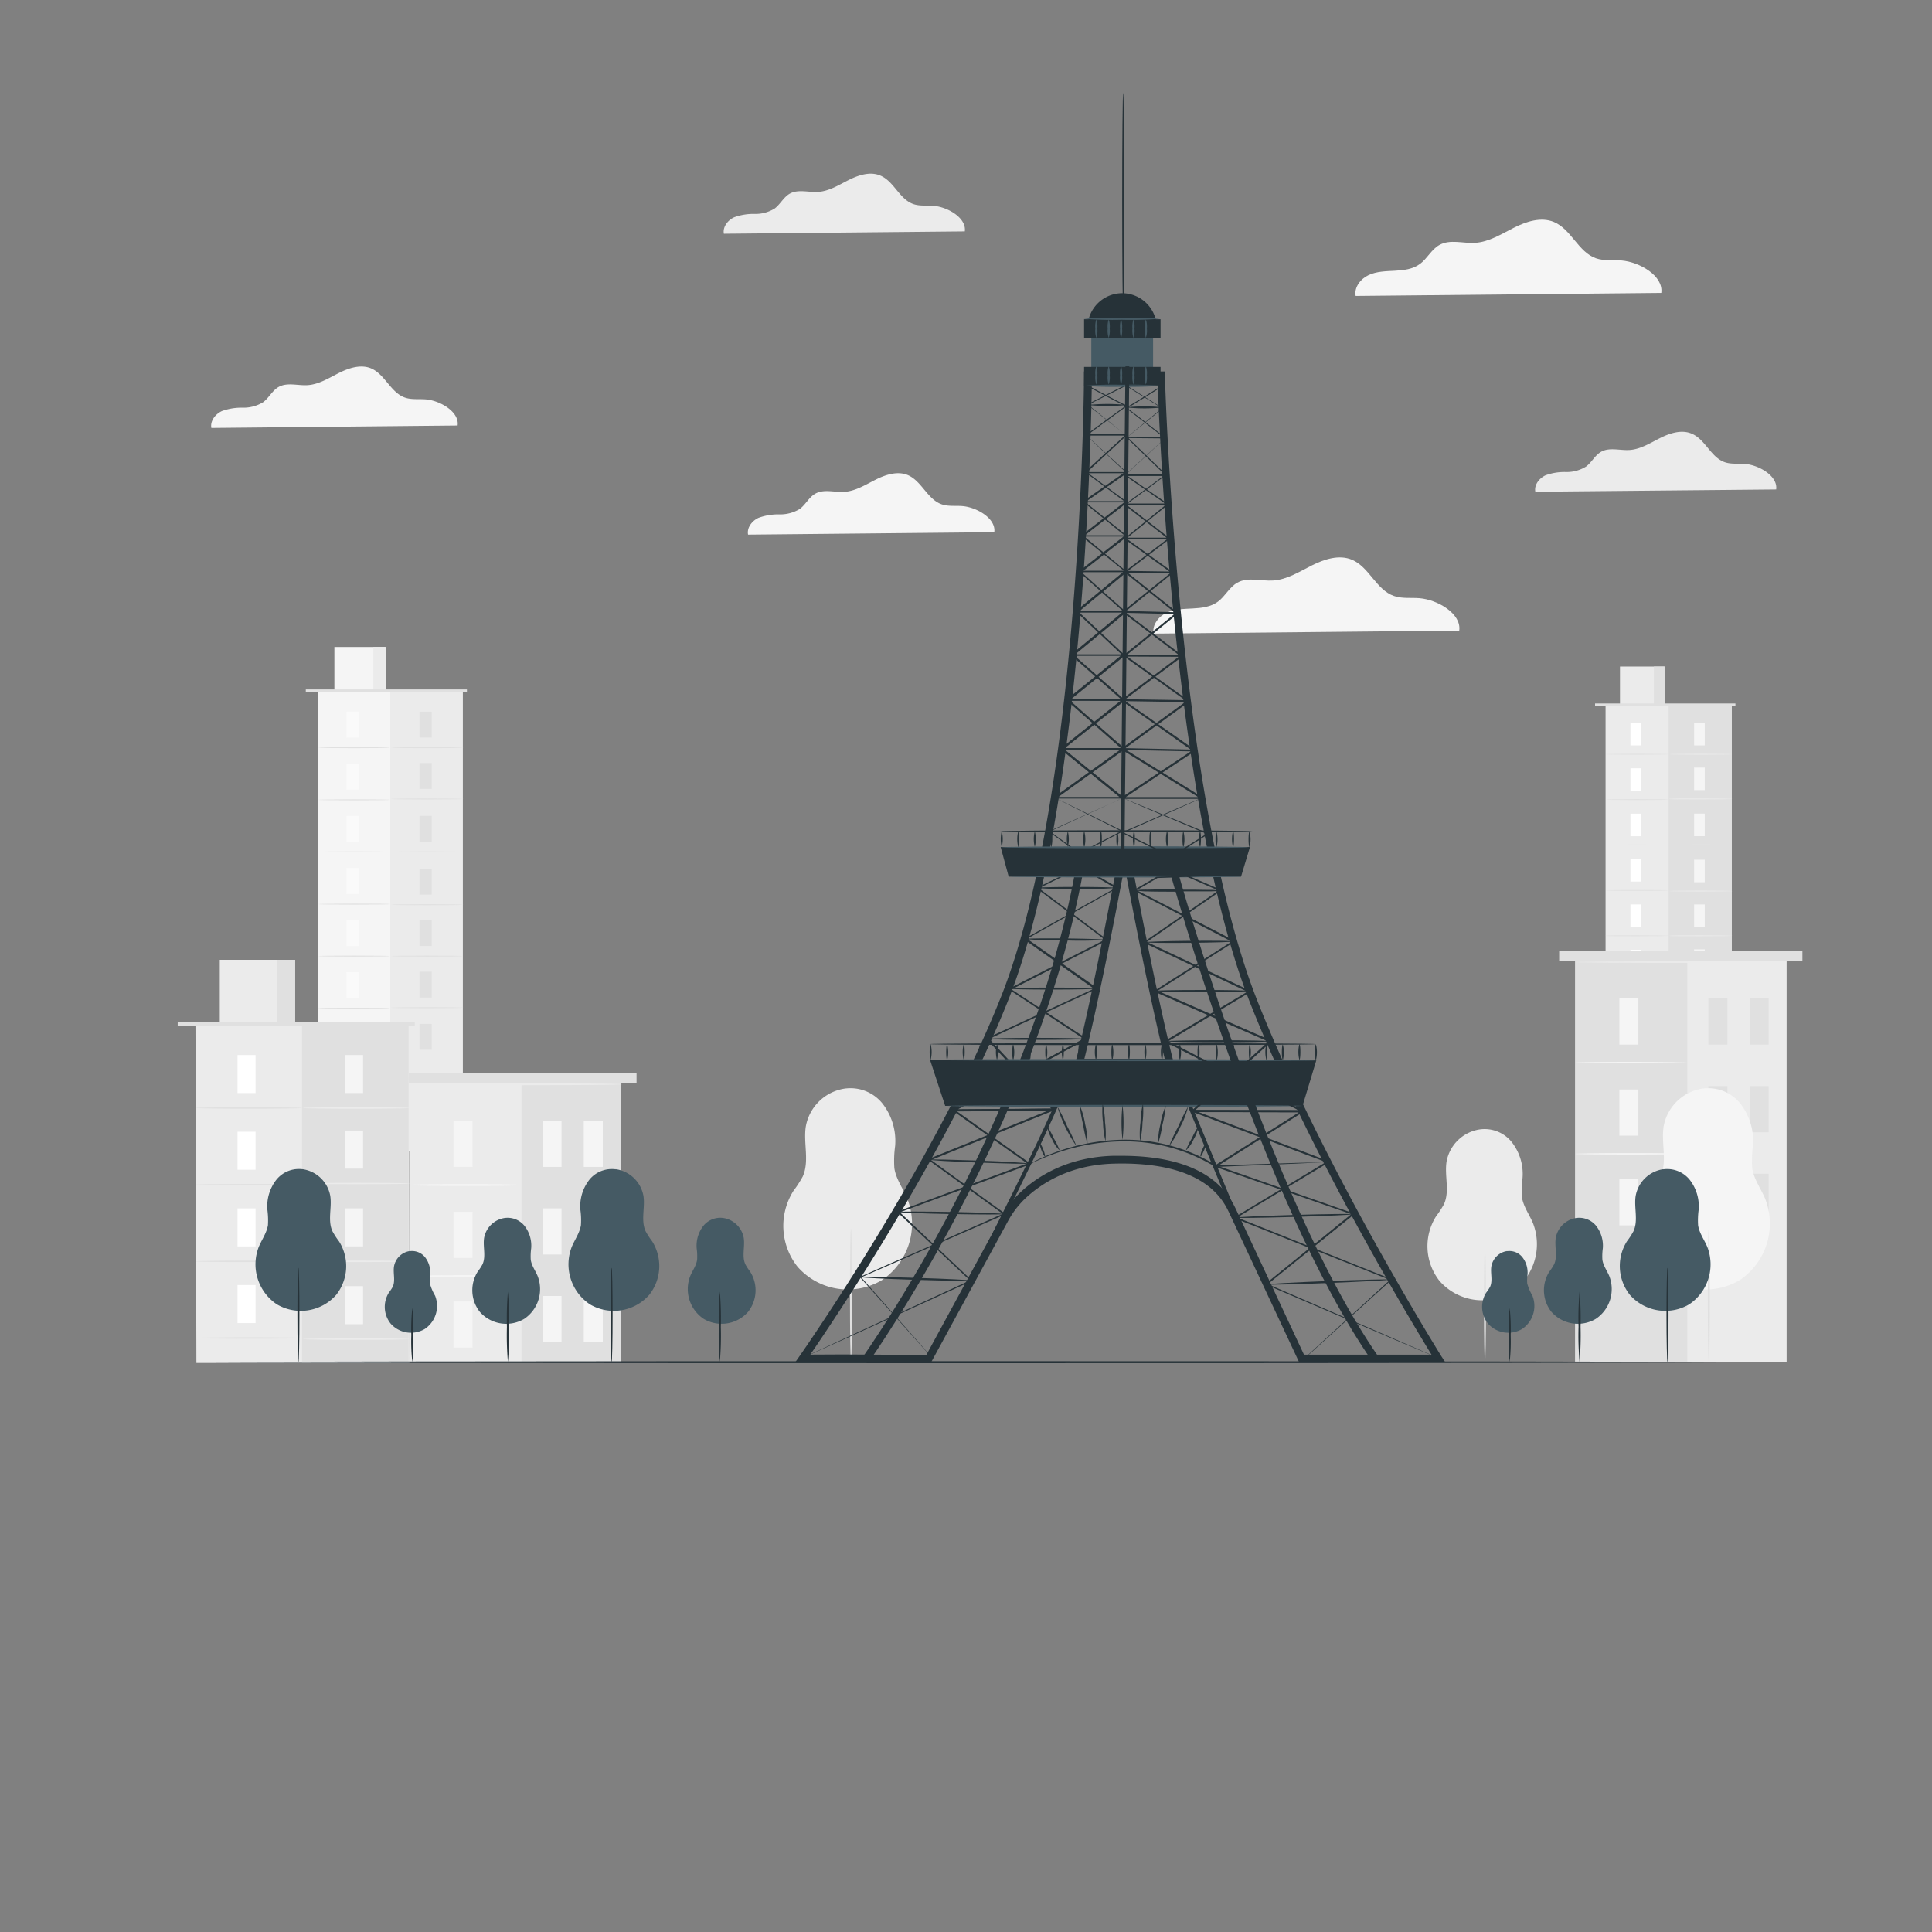 <svg xmlns="http://www.w3.org/2000/svg" viewBox="0 0 500 500"><rect x="0" y="0" width="500" height="500" fill="#808080" stroke="none"/><g id="freepik--background-complete--inject-86"><path d="M218.94,281.68a12.06,12.06,0,0,0-10.39,9.82c-.69,4.32,1,9-.81,13a29.61,29.61,0,0,1-2.4,3.7,17,17,0,0,0,1.09,19.66,17.32,17.32,0,0,0,21.81,3.44,17.64,17.64,0,0,0,6.54-21.17c-1.12-2.62-2.9-5-3.32-7.82a28.11,28.11,0,0,1,.2-5.72,15.75,15.75,0,0,0-3.35-11.09,10.62,10.62,0,0,0-10.65-3.59" style="fill:#ebebeb"></path><path d="M220.23,352.5c-.14,0-.26-7.75-.26-17.31s.12-17.3.26-17.3.27,7.75.27,17.3S220.38,352.5,220.23,352.5Z" style="fill:#e0e0e0"></path><path d="M118.43,110.12c.49-3.54-4.52-6.46-8.28-6.76-1.79-.14-3.65.13-5.35-.46-3.68-1.28-5.15-6-8.74-7.55-2.68-1.13-5.77-.12-8.37,1.19s-5.17,2.95-8.08,3.14c-2.53.16-5.27-.78-7.49.46-1.64.92-2.51,2.82-4,3.94a9.64,9.64,0,0,1-5.27,1.43,15,15,0,0,0-5.43.88c-1.68.77-3.07,2.55-2.72,4.36Z" style="fill:#f5f5f5"></path><path d="M257.32,137.73c.49-3.54-4.51-6.46-8.27-6.76-1.79-.14-3.65.13-5.35-.46-3.68-1.28-5.15-6-8.74-7.55-2.68-1.13-5.77-.12-8.37,1.19s-5.18,2.95-8.08,3.14c-2.53.16-5.28-.78-7.49.46-1.65.92-2.51,2.82-4,3.94a9.69,9.69,0,0,1-5.27,1.43,14.82,14.82,0,0,0-5.43.89c-1.68.76-3.07,2.54-2.72,4.35Z" style="fill:#f5f5f5"></path><path d="M377.65,163.2c.61-4.4-5.6-8-10.27-8.39-2.22-.18-4.53.16-6.64-.58-4.57-1.59-6.39-7.49-10.85-9.37-3.33-1.4-7.16-.15-10.39,1.47s-6.42,3.67-10,3.9c-3.14.21-6.55-1-9.29.58-2.05,1.14-3.12,3.5-5,4.89s-4.25,1.65-6.54,1.77-4.66.15-6.74,1.1-3.81,3.16-3.38,5.41Z" style="fill:#f5f5f5"></path><rect x="415.52" y="182.65" width="32.65" height="85.46" style="fill:#ebebeb"></rect><rect x="431.84" y="182.65" width="16.32" height="85.46" style="fill:#e0e0e0"></rect><rect x="419.25" y="172.5" width="11.53" height="10.16" style="fill:#ebebeb"></rect><rect x="428.03" y="172.5" width="2.75" height="10.16" style="fill:#e0e0e0"></rect><rect x="412.8" y="182.06" width="36.33" height="0.59" style="fill:#e0e0e0"></rect><rect x="421.96" y="187.08" width="2.76" height="5.83" style="fill:#fff"></rect><path d="M431.84,195.2c0,.06-3.65.11-8.16.11s-8.16-.05-8.16-.11,3.65-.11,8.16-.11S431.84,195.14,431.84,195.2Z" style="fill:#e0e0e0"></path><rect x="438.43" y="187.08" width="2.76" height="5.83" style="fill:#f5f5f5"></rect><path d="M448.31,195.2c0,.06-3.65.11-8.16.11s-8.16-.05-8.16-.11,3.65-.11,8.16-.11S448.31,195.14,448.31,195.2Z" style="fill:#ebebeb"></path><rect x="438.43" y="198.65" width="2.76" height="5.83" style="fill:#f5f5f5"></rect><path d="M448.31,206.77c0,.06-3.65.11-8.16.11s-8.16,0-8.16-.11,3.65-.11,8.16-.11S448.31,206.71,448.31,206.77Z" style="fill:#ebebeb"></path><rect x="438.43" y="210.57" width="2.76" height="5.83" style="fill:#f5f5f5"></rect><path d="M448.31,218.69c0,.06-3.65.11-8.16.11s-8.16-.05-8.16-.11,3.65-.11,8.16-.11S448.31,218.63,448.31,218.69Z" style="fill:#ebebeb"></path><rect x="438.43" y="222.49" width="2.76" height="5.83" style="fill:#f5f5f5"></rect><path d="M448.31,230.61c0,.06-3.65.11-8.16.11s-8.16-.05-8.16-.11,3.65-.12,8.16-.12S448.31,230.54,448.31,230.61Z" style="fill:#ebebeb"></path><rect x="438.43" y="234.07" width="2.76" height="5.83" style="fill:#f5f5f5"></rect><path d="M448.31,242.18c0,.06-3.65.11-8.16.11s-8.16,0-8.16-.11,3.65-.11,8.16-.11S448.31,242.12,448.31,242.18Z" style="fill:#ebebeb"></path><rect x="438.43" y="245.69" width="2.76" height="5.83" style="fill:#f5f5f5"></rect><rect x="438.43" y="257.47" width="2.76" height="5.83" style="fill:#f5f5f5"></rect><path d="M448.31,253.81c0,.06-3.65.11-8.16.11s-8.16,0-8.16-.11,3.65-.11,8.16-.11S448.31,253.75,448.31,253.81Z" style="fill:#ebebeb"></path><rect x="421.96" y="198.83" width="2.76" height="5.83" style="fill:#fff"></rect><path d="M431.84,206.94c0,.07-3.65.12-8.16.12s-8.16-.05-8.16-.12,3.65-.11,8.16-.11S431.84,206.88,431.84,206.94Z" style="fill:#e0e0e0"></path><rect x="421.96" y="210.58" width="2.76" height="5.83" style="fill:#fff"></rect><path d="M431.84,218.69c0,.06-3.65.11-8.16.11s-8.16-.05-8.16-.11,3.65-.11,8.16-.11S431.84,218.63,431.84,218.69Z" style="fill:#e0e0e0"></path><rect x="421.96" y="222.32" width="2.76" height="5.83" style="fill:#fff"></rect><path d="M431.84,230.44c0,.06-3.65.11-8.16.11s-8.16-.05-8.16-.11,3.65-.11,8.16-.11S431.84,230.38,431.84,230.44Z" style="fill:#e0e0e0"></path><rect x="421.96" y="234.07" width="2.76" height="5.83" style="fill:#fff"></rect><path d="M431.84,242.18c0,.06-3.65.11-8.16.11s-8.16,0-8.16-.11,3.65-.11,8.16-.11S431.84,242.12,431.84,242.18Z" style="fill:#e0e0e0"></path><rect x="421.96" y="245.81" width="2.76" height="5.83" style="fill:#fff"></rect><path d="M431.84,253.93c0,.06-3.65.11-8.16.11s-8.16,0-8.16-.11,3.65-.11,8.16-.11S431.84,253.87,431.84,253.93Z" style="fill:#e0e0e0"></path><rect x="421.96" y="257.56" width="2.76" height="5.83" style="fill:#fff"></rect><rect x="82.26" y="179.1" width="37.48" height="118.79" style="fill:#f5f5f5"></rect><rect x="101" y="179.1" width="18.74" height="118.46" style="fill:#ebebeb"></rect><rect x="86.54" y="167.44" width="13.24" height="11.66" style="fill:#f5f5f5"></rect><rect x="96.62" y="167.44" width="3.15" height="11.66" style="fill:#ebebeb"></rect><polyline points="79.14 179.1 79.14 178.42 120.84 178.42 120.84 179.1" style="fill:#e0e0e0"></polyline><rect x="89.66" y="184.19" width="3.17" height="6.69" style="fill:#fafafa"></rect><path d="M101,193.5c0,.07-4.2.13-9.37.13s-9.37-.06-9.37-.13,4.19-.13,9.37-.13S101,193.43,101,193.5Z" style="fill:#e0e0e0"></path><rect x="108.56" y="184.19" width="3.17" height="6.69" style="fill:#e0e0e0"></rect><path d="M119.9,193.5c0,.07-4.19.13-9.37.13s-9.37-.06-9.37-.13,4.2-.13,9.37-.13S119.9,193.43,119.9,193.5Z" style="fill:#e0e0e0"></path><rect x="108.56" y="197.47" width="3.17" height="6.69" style="fill:#e0e0e0"></rect><path d="M119.9,206.78c0,.07-4.19.13-9.37.13s-9.37-.06-9.37-.13,4.2-.12,9.37-.12S119.9,206.71,119.9,206.78Z" style="fill:#e0e0e0"></path><rect x="108.56" y="211.15" width="3.17" height="6.69" style="fill:#e0e0e0"></rect><path d="M119.9,220.47c0,.07-4.19.12-9.37.12s-9.37-.05-9.37-.12,4.2-.13,9.37-.13S119.9,220.4,119.9,220.47Z" style="fill:#e0e0e0"></path><rect x="108.56" y="224.83" width="3.17" height="6.69" style="fill:#e0e0e0"></rect><path d="M119.9,234.15c0,.07-4.19.13-9.37.13s-9.37-.06-9.37-.13,4.2-.13,9.37-.13S119.9,234.08,119.9,234.15Z" style="fill:#e0e0e0"></path><rect x="108.56" y="238.13" width="3.17" height="6.69" style="fill:#e0e0e0"></rect><path d="M119.9,247.44c0,.07-4.19.13-9.37.13s-9.37-.06-9.37-.13,4.2-.13,9.37-.13S119.9,247.37,119.9,247.44Z" style="fill:#e0e0e0"></path><rect x="108.56" y="251.47" width="3.17" height="6.69" style="fill:#e0e0e0"></rect><rect x="108.56" y="264.99" width="3.17" height="6.69" style="fill:#e0e0e0"></rect><path d="M119.9,260.79c0,.07-4.19.12-9.37.12s-9.37-.05-9.37-.12,4.2-.13,9.37-.13S119.9,260.71,119.9,260.79Z" style="fill:#e0e0e0"></path><rect x="89.66" y="197.67" width="3.17" height="6.69" style="fill:#fafafa"></rect><path d="M101,207c0,.07-4.2.12-9.37.12s-9.37-.05-9.37-.12,4.19-.13,9.37-.13S101,206.92,101,207Z" style="fill:#e0e0e0"></path><rect x="89.66" y="211.16" width="3.17" height="6.69" style="fill:#fafafa"></rect><path d="M101,220.47c0,.07-4.2.13-9.37.13s-9.37-.06-9.37-.13,4.19-.13,9.37-.13S101,220.4,101,220.47Z" style="fill:#e0e0e0"></path><rect x="89.66" y="224.64" width="3.17" height="6.69" style="fill:#fafafa"></rect><path d="M101,234c0,.07-4.2.12-9.37.12s-9.37-.05-9.37-.12,4.19-.13,9.37-.13S101,233.89,101,234Z" style="fill:#e0e0e0"></path><rect x="89.66" y="238.13" width="3.17" height="6.69" style="fill:#fafafa"></rect><path d="M101,247.44c0,.07-4.2.13-9.37.13s-9.37-.06-9.37-.13,4.19-.13,9.37-.13S101,247.37,101,247.44Z" style="fill:#e0e0e0"></path><rect x="89.66" y="251.61" width="3.17" height="6.69" style="fill:#fafafa"></rect><path d="M101,260.92c0,.08-4.2.13-9.37.13s-9.37-.05-9.37-.13,4.19-.12,9.37-.12S101,260.85,101,260.92Z" style="fill:#e0e0e0"></path><rect x="89.66" y="265.09" width="3.17" height="6.69" style="fill:#fafafa"></rect><rect x="407.62" y="248.62" width="54.72" height="103.85" style="fill:#e0e0e0"></rect><rect x="436.68" y="248.62" width="25.66" height="103.85" style="fill:#ebebeb"></rect><rect x="419.09" y="258.39" width="4.92" height="11.95" style="fill:#f5f5f5"></rect><rect x="419.09" y="305.18" width="4.92" height="11.95" style="fill:#f5f5f5"></rect><path d="M436.68,275c0,.1-6.5.18-14.53.18s-14.53-.08-14.53-.18,6.51-.19,14.53-.19S436.68,274.94,436.68,275Z" style="fill:#f5f5f5"></path><rect x="419.09" y="281.96" width="4.92" height="11.95" style="fill:#f5f5f5"></rect><path d="M436.68,298.61c0,.1-6.5.18-14.53.18s-14.53-.08-14.53-.18,6.51-.19,14.53-.19S436.68,298.5,436.68,298.61Z" style="fill:#f5f5f5"></path><rect x="442.13" y="258.39" width="4.92" height="11.95" style="fill:#e0e0e0"></rect><rect x="452.81" y="258.39" width="4.92" height="11.95" style="fill:#e0e0e0"></rect><rect x="442.13" y="281.08" width="4.92" height="11.95" style="fill:#e0e0e0"></rect><rect x="452.81" y="281.08" width="4.92" height="11.95" style="fill:#e0e0e0"></rect><rect x="442.13" y="303.76" width="4.92" height="11.95" style="fill:#e0e0e0"></rect><rect x="452.81" y="303.76" width="4.92" height="11.95" style="fill:#e0e0e0"></rect><rect x="403.51" y="246.11" width="62.95" height="2.6" style="fill:#e0e0e0"></rect><path d="M462.72,249c0,.1-12.23.18-27.31.18s-27.32-.08-27.32-.18,12.23-.19,27.32-.19S462.72,248.85,462.72,249Z" style="fill:#ebebeb"></path><rect x="105.9" y="280.27" width="54.72" height="72.17" style="fill:#ebebeb"></rect><rect x="134.96" y="280.27" width="25.66" height="72.17" style="fill:#e0e0e0"></rect><rect x="117.37" y="290.04" width="4.92" height="11.95" style="fill:#f5f5f5"></rect><rect x="117.37" y="336.82" width="4.92" height="11.95" style="fill:#f5f5f5"></rect><path d="M135,306.68c0,.14-6.51.25-14.53.25s-14.53-.11-14.53-.25,6.5-.24,14.53-.24S135,306.55,135,306.68Z" style="fill:#f5f5f5"></path><rect x="117.37" y="313.61" width="4.92" height="11.95" style="fill:#f5f5f5"></rect><path d="M135,330.25c0,.14-6.51.25-14.53.25s-14.53-.11-14.53-.25,6.5-.24,14.53-.24S135,330.12,135,330.25Z" style="fill:#f5f5f5"></path><rect x="140.41" y="290.04" width="4.92" height="11.95" style="fill:#f5f5f5"></rect><rect x="151.08" y="290.04" width="4.92" height="11.95" style="fill:#f5f5f5"></rect><rect x="140.41" y="312.72" width="4.92" height="11.95" style="fill:#f5f5f5"></rect><rect x="151.08" y="312.72" width="4.92" height="11.95" style="fill:#f5f5f5"></rect><rect x="140.41" y="335.4" width="4.92" height="11.95" style="fill:#f5f5f5"></rect><rect x="151.08" y="335.4" width="4.92" height="11.95" style="fill:#f5f5f5"></rect><rect x="101.79" y="277.76" width="62.95" height="2.6" style="fill:#e0e0e0"></rect><path d="M161,280.6c0,.14-12.23.25-27.31.25s-27.32-.11-27.32-.25,12.23-.24,27.32-.24S161,280.47,161,280.6Z" style="fill:#ebebeb"></path><polygon points="105.98 352.73 50.83 352.73 50.59 265.56 105.74 265.56 105.98 352.73" style="fill:#ebebeb"></polygon><rect x="78.16" y="265.56" width="27.58" height="87.17" style="fill:#e0e0e0"></rect><rect x="56.88" y="248.4" width="19.48" height="17.16" style="fill:#ebebeb"></rect><rect x="71.72" y="248.4" width="4.64" height="17.16" style="fill:#e0e0e0"></rect><rect x="45.99" y="264.56" width="61.36" height="1" style="fill:#e0e0e0"></rect><rect x="61.47" y="273.04" width="4.67" height="9.84" style="fill:#fff"></rect><path d="M78.16,286.75c0,.11-6.17.19-13.79.19s-13.78-.08-13.78-.19,6.17-.19,13.78-.19S78.16,286.65,78.16,286.75Z" style="fill:#e0e0e0"></path><rect x="89.29" y="273.04" width="4.67" height="9.84" style="fill:#f5f5f5"></rect><path d="M106,286.75c0,.11-6.17.19-13.79.19s-13.79-.08-13.79-.19,6.18-.19,13.79-.19S106,286.65,106,286.75Z" style="fill:#ebebeb"></path><rect x="89.29" y="292.59" width="4.67" height="9.84" style="fill:#f5f5f5"></rect><path d="M106,306.3c0,.1-6.17.18-13.79.18s-13.79-.08-13.79-.18,6.18-.19,13.79-.19S106,306.19,106,306.3Z" style="fill:#ebebeb"></path><rect x="89.29" y="312.72" width="4.67" height="9.84" style="fill:#f5f5f5"></rect><path d="M106,326.43c0,.1-6.17.19-13.79.19s-13.79-.09-13.79-.19,6.18-.19,13.79-.19S106,326.33,106,326.43Z" style="fill:#ebebeb"></path><rect x="89.29" y="332.86" width="4.67" height="9.84" style="fill:#f5f5f5"></rect><path d="M106,346.56c0,.11-6.17.19-13.79.19s-13.79-.08-13.79-.19,6.18-.18,13.79-.18S106,346.46,106,346.56Z" style="fill:#ebebeb"></path><rect x="61.47" y="292.89" width="4.67" height="9.84" style="fill:#fff"></rect><path d="M78.16,306.59c0,.11-6.17.19-13.79.19s-13.78-.08-13.78-.19,6.17-.18,13.78-.18S78.16,306.49,78.16,306.59Z" style="fill:#e0e0e0"></path><rect x="61.47" y="312.73" width="4.67" height="9.84" style="fill:#fff"></rect><path d="M78.16,326.44c0,.1-6.17.19-13.79.19s-13.78-.09-13.78-.19,6.17-.19,13.78-.19S78.16,326.33,78.16,326.44Z" style="fill:#e0e0e0"></path><rect x="61.47" y="332.57" width="4.67" height="9.84" style="fill:#fff"></rect><path d="M78.16,346.28c0,.1-6.17.19-13.79.19s-13.78-.09-13.78-.19,6.17-.19,13.78-.19S78.16,346.18,78.16,346.28Z" style="fill:#e0e0e0"></path><path d="M383.21,292.26a10.28,10.28,0,0,0-8.84,8.35c-.58,3.68.88,7.67-.68,11.05a25.74,25.74,0,0,1-2.05,3.15,14.49,14.49,0,0,0,.93,16.72,14.71,14.71,0,0,0,18.55,2.92,15,15,0,0,0,5.57-18c-.95-2.22-2.47-4.26-2.82-6.66a24,24,0,0,1,.16-4.86,13.36,13.36,0,0,0-2.85-9.43,9,9,0,0,0-9.05-3.05" style="fill:#ebebeb"></path><path d="M384.31,352.5c-.14,0-.26-6.59-.26-14.72s.12-14.72.26-14.72.26,6.59.26,14.72S384.46,352.5,384.31,352.5Z" style="fill:#e0e0e0"></path><path d="M440.94,281.68a12.07,12.07,0,0,0-10.39,9.82c-.68,4.32,1,9-.81,13a28.52,28.52,0,0,1-2.4,3.7,17,17,0,0,0,1.09,19.66,17.32,17.32,0,0,0,21.81,3.44,17.63,17.63,0,0,0,6.54-21.17c-1.12-2.62-2.9-5-3.31-7.82a28.84,28.84,0,0,1,.19-5.72,15.75,15.75,0,0,0-3.35-11.09,10.6,10.6,0,0,0-10.64-3.59" style="fill:#f5f5f5"></path><path d="M442.24,352.5c-.15,0-.26-7.75-.26-17.31s.11-17.3.26-17.3.26,7.75.26,17.3S442.38,352.5,442.24,352.5Z" style="fill:#e0e0e0"></path><path d="M429.94,75.8c.61-4.4-5.6-8-10.27-8.39-2.22-.18-4.53.16-6.64-.57-4.57-1.6-6.39-7.5-10.85-9.38-3.33-1.4-7.16-.15-10.39,1.48s-6.42,3.67-10,3.9c-3.14.2-6.55-1-9.29.57-2.05,1.14-3.12,3.5-5,4.89s-4.25,1.65-6.54,1.77-4.66.15-6.74,1.11-3.81,3.15-3.38,5.41Z" style="fill:#f5f5f5"></path><path d="M459.67,126.67c.48-3.46-4.41-6.31-8.09-6.61-1.75-.14-3.57.13-5.23-.45-3.6-1.26-5-5.9-8.55-7.38-2.62-1.11-5.65-.13-8.19,1.15s-5.06,2.9-7.9,3.08c-2.47.16-5.16-.76-7.32.45-1.61.9-2.46,2.76-3.94,3.85a9.46,9.46,0,0,1-5.16,1.4A14.38,14.38,0,0,0,400,123c-1.64.75-3,2.49-2.66,4.26Z" style="fill:#ebebeb"></path><path d="M249.69,59.88c.48-3.47-4.41-6.32-8.09-6.61-1.75-.15-3.57.12-5.23-.46-3.6-1.25-5-5.9-8.55-7.38-2.62-1.11-5.64-.12-8.19,1.16s-5.06,2.89-7.9,3.07c-2.47.16-5.16-.75-7.32.45-1.61.9-2.46,2.76-3.94,3.86a9.37,9.37,0,0,1-5.16,1.39,14.59,14.59,0,0,0-5.31.87c-1.64.75-3,2.49-2.66,4.26Z" style="fill:#ebebeb"></path></g><g id="freepik--eiffel-tower--inject-86"><path d="M224.88,352.4l-1.63-1.16c.44-.61,43.41-61.25,55.12-126.31l2,.36C268.54,290.8,225.32,351.79,224.88,352.4Z" style="fill:#263238"></path><path d="M240.91,352.68l-22.68-.15-12.41,0,1.11-1.58c.35-.5,35.47-50.67,52.3-93.41C279.91,205,280.54,98.2,280.54,97.13v-1h20.94l0,1c0,1.09,3.11,109,23.79,161.53,16.84,42.76,47.48,91.9,47.79,92.39l1,1.53H336.23l-18.17-38.82c-1.59-3.27-6.44-13.24-29.81-12.61-11.4.3-18.78,5.11-23,9.09a23.83,23.83,0,0,0-4.5,6Zm-22.68-2.15,21.5.14L259,315.21a25.89,25.89,0,0,1,4.88-6.45c4.44-4.23,12.25-9.33,24.28-9.64l2.11,0c22.86,0,27.87,10.31,29.56,13.76l.21.44,17.43,37.26h33c-5.32-8.67-31.78-52.51-47-91.19-19.75-50.17-23.54-150.26-23.9-161.23h-17c-.11,11-1.7,110-21.44,160.17-15.23,38.68-45.33,83.35-51.43,92.24ZM304,276H278.07l.31-1.25c3.89-15.28,8.73-40.48,10.63-50.6l.15-.82h3.75l.15.82c1.9,10.12,6.73,35.32,10.62,50.6Zm-23.36-2h20.79c-3.74-15-8.24-38.33-10.18-48.67h-.43C288.87,235.67,284.38,259,280.64,274Z" style="fill:#263238"></path><path d="M290.45,75.88a9,9,0,0,0-9,9h17.93A9,9,0,0,0,290.45,75.88Z" style="fill:#263238"></path><rect x="282.43" y="85.4" width="15.99" height="11.48" style="fill:#455a64"></rect><rect x="280.56" y="94.96" width="19.79" height="4.81" style="fill:#263238"></rect><rect x="280.56" y="82.62" width="19.79" height="4.81" style="fill:#263238"></rect><path d="M290.68,24c.14,0,.26,12.62.26,28.18s-.12,28.19-.26,28.19-.26-12.62-.26-28.19S290.53,24,290.68,24Z" style="fill:#263238"></path><polygon points="258.97 219.21 261.05 226.88 321.18 226.88 323.49 219.21 258.97 219.21" style="fill:#263238"></polygon><polygon points="240.69 274.29 244.61 286.2 337.1 286.2 340.66 274.41 240.69 274.29" style="fill:#263238"></polygon><path d="M291.5,112.65s-.23-.16-.66-.49l-1.92-1.5-7.54-5.9a.08.08,0,0,1,0-.1l0,0,10.18-5.19.05.2-10.11.32.05-.22,4.88,2.57,2.57,1.33,1.33.67.67.33.34.16.17.07.08,0h0c.05,0,0,0-.09,0v0c-.05-.15,0,.28.16.21h0l0,0-.08.05-.15.11-.31.22-.63.45-1.26.91-2.57,1.88-5.36,3.94-.09-.28H291.5a.18.18,0,0,1,.17.17.17.17,0,0,1-.06.12L281,122.49l-.12-.31h10.54a.2.2,0,0,1,.19.19.22.22,0,0,1-.09.16l-10.84,7.54-.12-.37h11a.2.2,0,0,1,.21.2.21.21,0,0,1-.08.17l-11.39,8.84-.13-.39h11.3a.22.22,0,0,1,.22.22.22.22,0,0,1-.08.18l-11.82,9.23-.14-.41h11.67a.23.23,0,0,1,.23.23.22.22,0,0,1-.08.18l-12.66,10.46-.15-.43h12.43a.25.25,0,0,1,.25.25.28.28,0,0,1-.09.19l-13.53,11.19-.16-.44h13.2a.25.25,0,0,1,.25.25.25.25,0,0,1-.09.2l-14.37,11.64-.16-.46h14.37a.26.26,0,0,1,.26.26.26.26,0,0,1-.1.2L275,194.07l-.17-.46h15.87a.26.26,0,0,1,.26.26.26.26,0,0,1-.11.21l-17.62,12.65-.15-.47h17.33l-.16.45-15.58-12.66a.25.25,0,0,1,0-.35.26.26,0,0,1,.19-.1h15.87l-.17.44-14.36-12.65a.24.24,0,0,1,0-.34.26.26,0,0,1,.18-.09h14.37l-.16.42-13.2-11.65a.22.22,0,0,1,0-.32.25.25,0,0,1,.18-.08h13.21l-.16.38-11.92-11.2a.2.2,0,0,1,0-.3.23.23,0,0,1,.15-.07h12.27l-.14.36-11.7-10.45a.2.2,0,0,1,0-.28.2.2,0,0,1,.14-.06h11.94l-.12.32L280,138.86a.17.17,0,0,1,0-.24.21.21,0,0,1,.14-.07l11.3,0-.1.28L280.46,130a.13.13,0,0,1,0-.19.17.17,0,0,1,.11-.06l10.79,0-.08.22-10.17-7.55a.11.11,0,0,1,0-.14.09.09,0,0,1,.08,0l10.37,0,0,.14-7.77-7.24-1.88-1.77c-.41-.39-.6-.59-.6-.59l.63.56,1.91,1.74,7.82,7.18a.08.08,0,0,1,0,.11.09.09,0,0,1-.06,0l-10.37,0,.06-.18,10.2,7.52a.12.12,0,0,1,0,.17.16.16,0,0,1-.1.05H280.55l.09-.24,10.89,8.81a.15.15,0,0,1,0,.22.14.14,0,0,1-.12.06l-11.3,0,.1-.31,11.16,9.22a.19.19,0,0,1,0,.26.21.21,0,0,1-.14.07H279.34l.13-.34,11.72,10.43a.22.22,0,0,1,0,.3.2.2,0,0,1-.15.06H278.78l.15-.37,11.94,11.19a.21.21,0,0,1,0,.31.2.2,0,0,1-.16.07H277.51l.15-.4,13.22,11.63a.26.26,0,0,1,0,.34.27.27,0,0,1-.18.08H276.35l.16-.42q7,6.19,14.37,12.63a.24.24,0,0,1,0,.35.25.25,0,0,1-.19.09H274.85l.16-.45,15.58,12.65a.26.26,0,0,1-.16.46H273.1a.26.26,0,0,1-.26-.26.26.26,0,0,1,.11-.21l17.62-12.65.15.47H274.85a.26.26,0,0,1-.26-.26.28.28,0,0,1,.1-.21c5.44-4.33,10.83-8.63,15.87-12.63l.16.46H276.35a.26.26,0,0,1-.26-.26.26.26,0,0,1,.1-.2l14.37-11.64.16.45h-13.2a.25.25,0,0,1-.25-.25.22.22,0,0,1,.09-.19l13.53-11.19.16.43H278.62a.24.24,0,0,1-.24-.24.26.26,0,0,1,.08-.19l12.67-10.44.15.42H279.61a.23.23,0,0,1-.23-.23.21.21,0,0,1,.09-.18l11.82-9.22.14.4h-11.3a.22.22,0,0,1-.22-.22.23.23,0,0,1,.08-.17l11.41-8.82.12.37h-11a.2.2,0,0,1-.2-.2.22.22,0,0,1,.09-.17l10.86-7.53.11.35H280.87a.18.18,0,0,1-.18-.18.16.16,0,0,1,.06-.13l10.64-9.7.11.29-10.28,0a.15.15,0,0,1-.15-.15.16.16,0,0,1,.06-.13l5.37-3.93,2.57-1.87,1.27-.91.62-.45.32-.22.16-.11.08-.06,0,0,0,0h0c.16-.07.22.36.16.21l0,0a.22.22,0,0,1-.18,0l-.05,0-.1,0-.18-.07-.35-.16-.67-.34-1.33-.67-2.58-1.34L281.46,100a.12.12,0,0,1,0-.16.12.12,0,0,1,.1-.07l10.11-.29a.1.1,0,0,1,.11.1.11.11,0,0,1-.06.1l-10.2,5.14v-.13l7.49,6,1.9,1.53Z" style="fill:#263238"></path><path d="M290.43,206.52s-.42.22-1.24.61l-3.65,1.69-14,6.44,0-.22,10.95,7.87a.17.17,0,0,1,0,.23l-.06.05L268.6,230l0-.32,17.83,13.42a.22.22,0,0,1,0,.3.46.46,0,0,1-.07.07l-24.92,12.77,0-.41L281,268.64a.25.25,0,0,1,.07.35.2.2,0,0,1-.09.09l-29.61,16.13L247,287.58l-.12-.49,25.73-.2a.25.25,0,0,1,.26.25.27.27,0,0,1-.16.24l-32.14,13,.05-.42L260,314a.22.22,0,0,1,0,.3l-.09.07-37.17,16.27,0-.23,13.26,15,3.5,4,.9,1,.29.36-.32-.33-.93-1L236,345.57l-13.36-14.94a.13.13,0,0,1,0-.2l0,0L259.83,314l0,.37-19.45-14.07a.24.24,0,0,1-.05-.33.19.19,0,0,1,.1-.08l32.13-13,.09.5-25.73.21a.26.26,0,0,1-.26-.26.26.26,0,0,1,.13-.23l4.36-2.37,29.62-16.12,0,.44L261.26,256.2a.24.24,0,0,1-.06-.34.24.24,0,0,1,.09-.08l24.94-12.73,0,.37L268.4,230a.18.18,0,0,1,0-.26.13.13,0,0,1,.07-.06l13.93-6.73,0,.28-10.91-7.94a.13.13,0,0,1,0-.18l.05,0,14-6.32,3.68-1.64Z" style="fill:#263238"></path><path d="M273.1,206.52l1.16.54,3.36,1.64L290.48,215a.12.12,0,0,1,.06.16.09.09,0,0,1-.06.06l-20.75,10.86-.07-.33,13.59.48.09,0,5.72,3.33a.21.21,0,0,1,.07.28.2.2,0,0,1-.08.08l-23.56,13.21,0-.39,18.24,12.83a.26.26,0,0,1,.06.35.35.35,0,0,1-.1.08L255.7,269l.08-.41,13.64,14.71L272.8,287a.27.27,0,0,1,0,.37.24.24,0,0,1-.18.07l-25.73.2.15-.46,19.4,13.79a.24.24,0,0,1,.06.34.31.31,0,0,1-.11.09l-33.83,12.46.07-.36,18.81,17.82a.18.18,0,0,1,0,.25s0,0-.06,0l-31.16,14.22-8.46,3.83-2.21,1-.75.31s.24-.13.73-.36l2.18-1,8.42-3.92,31.1-14.37,0,.3-18.86-17.76a.22.22,0,0,1,0-.31l.09-.05,33.81-12.52-.06.43-19.42-13.77a.27.27,0,0,1-.06-.36.26.26,0,0,1,.21-.11l25.73-.21-.19.44L269,283.67,255.4,269a.25.25,0,0,1,0-.36l.07,0,28-12.93,0,.43-18.22-12.86a.23.23,0,0,1-.06-.32.27.27,0,0,1,.08-.07l23.59-13.17V230l-5.71-3.35.09,0-13.59-.53a.18.18,0,0,1-.17-.18.23.23,0,0,1,.1-.15L290.37,215v.22l-12.81-6.44-3.33-1.69C273.48,206.74,273.1,206.52,273.1,206.52Z" style="fill:#263238"></path><path d="M251.3,331.41c0,.14-6.34.06-14.15-.18s-14.14-.55-14.13-.69,6.34-.07,14.15.17S251.31,331.27,251.3,331.41Z" style="fill:#263238"></path><path d="M259.91,314.2c0,.15-6.15.13-13.72,0s-13.72-.41-13.72-.55,6.15-.13,13.73,0S259.92,314.06,259.91,314.2Z" style="fill:#263238"></path><path d="M266.29,301.13c0,.14-5.79,0-12.91-.25s-12.91-.62-12.9-.76,5.79,0,12.92.24S266.3,301,266.29,301.13Z" style="fill:#263238"></path><path d="M280.85,268.85c0,.15-5.58.26-12.45.26S256,269,256,268.85s5.57-.26,12.45-.26S280.85,268.71,280.85,268.85Z" style="fill:#263238"></path><path d="M283.6,255.84c0,.14-5.07.26-11.32.26S261,256,261,255.84s5.07-.26,11.32-.26S283.6,255.69,283.6,255.84Z" style="fill:#263238"></path><path d="M286.32,243.24a105.05,105.05,0,0,1-10.55.15,104.7,104.7,0,0,1-10.55-.37c0-.14,4.73-.21,10.56-.15S286.32,243.1,286.32,243.24Z" style="fill:#263238"></path><path d="M289,229.8a103.91,103.91,0,0,1-10.5.26,104.19,104.19,0,0,1-10.51-.26c0-.14,4.71-.26,10.51-.26S289,229.66,289,229.8Z" style="fill:#263238"></path><path d="M300.08,82.5a90.48,90.48,0,0,1-9.79.26,90.33,90.33,0,0,1-9.79-.26,93.5,93.5,0,0,1,9.79-.26A93.66,93.66,0,0,1,300.08,82.5Z" style="fill:#455a64"></path><path d="M300.35,99.84a92.14,92.14,0,0,1-9.88.26,92.26,92.26,0,0,1-9.89-.26,95.5,95.5,0,0,1,9.89-.26A95.38,95.38,0,0,1,300.35,99.84Z" style="fill:#455a64"></path><path d="M283.73,87.45a5.63,5.63,0,0,1-.26-2.4,5.63,5.63,0,0,1,.26-2.4,5.82,5.82,0,0,1,.26,2.4A5.82,5.82,0,0,1,283.73,87.45Z" style="fill:#455a64"></path><path d="M286.93,87.45a5.82,5.82,0,0,1-.26-2.4,5.82,5.82,0,0,1,.26-2.4,5.63,5.63,0,0,1,.26,2.4A5.63,5.63,0,0,1,286.93,87.45Z" style="fill:#455a64"></path><path d="M290.14,87.45a5.63,5.63,0,0,1-.26-2.4,5.63,5.63,0,0,1,.26-2.4,5.82,5.82,0,0,1,.26,2.4A5.82,5.82,0,0,1,290.14,87.45Z" style="fill:#455a64"></path><path d="M293.34,87.45a5.82,5.82,0,0,1-.26-2.4,5.82,5.82,0,0,1,.26-2.4,5.63,5.63,0,0,1,.26,2.4A5.63,5.63,0,0,1,293.34,87.45Z" style="fill:#455a64"></path><path d="M296.55,87.45a5.63,5.63,0,0,1-.26-2.4,5.63,5.63,0,0,1,.26-2.4,5.82,5.82,0,0,1,.26,2.4A5.82,5.82,0,0,1,296.55,87.45Z" style="fill:#455a64"></path><path d="M283.73,99.53a5.63,5.63,0,0,1-.26-2.4,5.63,5.63,0,0,1,.26-2.4,5.82,5.82,0,0,1,.26,2.4A5.82,5.82,0,0,1,283.73,99.53Z" style="fill:#455a64"></path><path d="M286.93,99.53a5.82,5.82,0,0,1-.26-2.4,5.82,5.82,0,0,1,.26-2.4,5.63,5.63,0,0,1,.26,2.4A5.63,5.63,0,0,1,286.93,99.53Z" style="fill:#455a64"></path><path d="M290.14,99.53a5.63,5.63,0,0,1-.26-2.4,5.63,5.63,0,0,1,.26-2.4,5.82,5.82,0,0,1,.26,2.4A5.82,5.82,0,0,1,290.14,99.53Z" style="fill:#455a64"></path><path d="M293.34,99.53a5.82,5.82,0,0,1-.26-2.4,5.82,5.82,0,0,1,.26-2.4,5.63,5.63,0,0,1,.26,2.4A5.63,5.63,0,0,1,293.34,99.53Z" style="fill:#455a64"></path><path d="M296.55,99.53a5.63,5.63,0,0,1-.26-2.4,5.63,5.63,0,0,1,.26-2.4,5.82,5.82,0,0,1,.26,2.4A5.82,5.82,0,0,1,296.55,99.53Z" style="fill:#455a64"></path><path d="M324.08,215.14c0,.14-14.6.26-32.61.26s-32.61-.12-32.61-.26,14.6-.26,32.61-.26S324.08,215,324.08,215.14Z" style="fill:#263238"></path><path d="M259.25,219.21a8.09,8.09,0,0,1,0-4.07,8.09,8.09,0,0,1,0,4.07Z" style="fill:#263238"></path><path d="M263.52,219.21a8.09,8.09,0,0,1,0-4.07c.15,0,.27.91.27,2S263.67,219.21,263.52,219.21Z" style="fill:#263238"></path><path d="M267.8,219.21a8.09,8.09,0,0,1,0-4.07,8.09,8.09,0,0,1,0,4.07Z" style="fill:#263238"></path><path d="M272.08,219.21c-.15,0-.27-.91-.27-2s.12-2,.27-2a8.09,8.09,0,0,1,0,4.07Z" style="fill:#263238"></path><path d="M276.35,219.21a8.09,8.09,0,0,1,0-4.07,8.09,8.09,0,0,1,0,4.07Z" style="fill:#263238"></path><path d="M280.63,219.21c-.15,0-.26-.91-.26-2s.11-2,.26-2a8.09,8.09,0,0,1,0,4.07Z" style="fill:#263238"></path><path d="M284.9,219.21a8.09,8.09,0,0,1,0-4.07c.15,0,.26.91.26,2S285.05,219.21,284.9,219.21Z" style="fill:#263238"></path><path d="M289.18,219.21c-.15,0-.26-.91-.26-2s.11-2,.26-2a8.09,8.09,0,0,1,0,4.07Z" style="fill:#263238"></path><path d="M293.45,219.21a8.09,8.09,0,0,1,0-4.07c.15,0,.26.91.26,2S293.6,219.21,293.45,219.21Z" style="fill:#263238"></path><path d="M297.73,219.21c-.15,0-.26-.91-.26-2s.11-2,.26-2a8.09,8.09,0,0,1,0,4.07Z" style="fill:#263238"></path><path d="M302,219.21a8.09,8.09,0,0,1,0-4.07c.15,0,.26.91.26,2S302.15,219.21,302,219.21Z" style="fill:#263238"></path><path d="M306.28,219.21c-.15,0-.26-.91-.26-2s.11-2,.26-2a8.09,8.09,0,0,1,0,4.07Z" style="fill:#263238"></path><path d="M310.55,219.21a8.09,8.09,0,0,1,0-4.07c.15,0,.26.91.26,2S310.7,219.21,310.55,219.21Z" style="fill:#263238"></path><path d="M314.83,219.21c-.15,0-.26-.91-.26-2s.11-2,.26-2a8.09,8.09,0,0,1,0,4.07Z" style="fill:#263238"></path><path d="M319.1,219.21a8.09,8.09,0,0,1,0-4.07c.15,0,.26.91.26,2S319.25,219.21,319.1,219.21Z" style="fill:#263238"></path><path d="M323.38,219.21c-.15,0-.26-.91-.26-2s.11-2,.26-2a8.09,8.09,0,0,1,0,4.07Z" style="fill:#263238"></path><path d="M340.66,270.21c0,.15-22.44.26-50.1.26s-50.1-.11-50.1-.26,22.43-.26,50.1-.26S340.66,270.07,340.66,270.21Z" style="fill:#263238"></path><path d="M240.85,274.29a8.13,8.13,0,0,1,0-4.08,8.13,8.13,0,0,1,0,4.08Z" style="fill:#263238"></path><path d="M245.13,274.29c-.15,0-.26-.91-.26-2s.11-2,.26-2a8.13,8.13,0,0,1,0,4.08Z" style="fill:#263238"></path><path d="M249.4,274.29a8.13,8.13,0,0,1,0-4.08c.15,0,.26.92.26,2S249.55,274.29,249.4,274.29Z" style="fill:#263238"></path><path d="M253.68,274.29c-.15,0-.26-.91-.26-2s.11-2,.26-2a8.13,8.13,0,0,1,0,4.08Z" style="fill:#263238"></path><path d="M258,274.29a8.13,8.13,0,0,1,0-4.08c.15,0,.26.92.26,2S258.1,274.29,258,274.29Z" style="fill:#263238"></path><path d="M262.23,274.29c-.15,0-.26-.91-.26-2s.11-2,.26-2a8.13,8.13,0,0,1,0,4.08Z" style="fill:#263238"></path><path d="M266.5,274.29a8.13,8.13,0,0,1,0-4.08c.15,0,.26.92.26,2S266.65,274.29,266.5,274.29Z" style="fill:#263238"></path><path d="M270.78,274.29c-.15,0-.26-.91-.26-2s.11-2,.26-2a8.13,8.13,0,0,1,0,4.08Z" style="fill:#263238"></path><path d="M275.05,274.29a8.13,8.13,0,0,1,0-4.08c.15,0,.26.92.26,2S275.2,274.29,275.05,274.29Z" style="fill:#263238"></path><path d="M279.33,274.29c-.15,0-.26-.91-.26-2s.11-2,.26-2a8.13,8.13,0,0,1,0,4.08Z" style="fill:#263238"></path><path d="M283.6,274.29a8.13,8.13,0,0,1,0-4.08c.15,0,.26.92.26,2S283.75,274.29,283.6,274.29Z" style="fill:#263238"></path><path d="M287.88,274.29c-.15,0-.26-.91-.26-2s.11-2,.26-2a8.13,8.13,0,0,1,0,4.08Z" style="fill:#263238"></path><path d="M292.15,274.29a8.13,8.13,0,0,1,0-4.08c.15,0,.26.92.26,2S292.3,274.29,292.15,274.29Z" style="fill:#263238"></path><path d="M296.43,274.29a8.13,8.13,0,0,1,0-4.08,8.13,8.13,0,0,1,0,4.08Z" style="fill:#263238"></path><path d="M300.7,274.29a8.13,8.13,0,0,1,0-4.08c.15,0,.27.92.27,2S300.85,274.29,300.7,274.29Z" style="fill:#263238"></path><path d="M305.39,274.29c-.15,0-.26-.91-.26-2s.11-2,.26-2a8.13,8.13,0,0,1,0,4.08Z" style="fill:#263238"></path><path d="M310.18,274.29c-.15,0-.26-.91-.26-2s.11-2,.26-2a8.13,8.13,0,0,1,0,4.08Z" style="fill:#263238"></path><path d="M314.91,274.29c-.15,0-.26-.91-.26-2s.11-2,.26-2a8.13,8.13,0,0,1,0,4.08Z" style="fill:#263238"></path><path d="M319.18,274.29a8.13,8.13,0,0,1,0-4.08c.15,0,.26.92.26,2S319.33,274.29,319.18,274.29Z" style="fill:#263238"></path><path d="M323.46,274.29c-.15,0-.26-.91-.26-2s.11-2,.26-2a8.13,8.13,0,0,1,0,4.08Z" style="fill:#263238"></path><path d="M327.73,274.29a8.13,8.13,0,0,1,0-4.08c.15,0,.26.92.26,2S327.88,274.29,327.73,274.29Z" style="fill:#263238"></path><path d="M332,274.29c-.15,0-.26-.91-.26-2s.11-2,.26-2a8.13,8.13,0,0,1,0,4.08Z" style="fill:#263238"></path><path d="M336.28,274.29a8.13,8.13,0,0,1,0-4.08c.15,0,.26.92.26,2S336.43,274.29,336.28,274.29Z" style="fill:#263238"></path><path d="M340.56,274.29c-.15,0-.26-.91-.26-2s.11-2,.26-2a8.13,8.13,0,0,1,0,4.08Z" style="fill:#263238"></path><path d="M321.26,226.83c0,.15-13.37.26-29.85.26s-29.84-.11-29.84-.26,13.36-.26,29.84-.26S321.26,226.69,321.26,226.83Z" style="fill:#455a64"></path><path d="M323.12,219.28c0,.14-14.34.26-32,.26s-32-.12-32-.26,14.34-.26,32-.26S323.12,219.13,323.12,219.28Z" style="fill:#455a64"></path><path d="M340.66,274.41c0,.15-22.38.24-50,.2s-50-.18-50-.32,22.38-.23,50-.2S340.66,274.27,340.66,274.41Z" style="fill:#455a64"></path><path d="M241.53,350.59l-.87-.49c4.85-8.54,8.8-16,13.19-24.87q2.34-4.73,4.65-9.34c5.2-10.4,10.11-20.22,14.82-30.93l.91.4c-4.72,10.73-9.63,20.57-14.84,31-1.54,3.08-3.09,6.18-4.65,9.33C250.34,334.58,246.39,342,241.53,350.59Z" style="fill:#263238"></path><rect x="311.87" y="274.01" width="1" height="45.64" transform="translate(-89.96 142.51) rotate(-22.55)" style="fill:#263238"></rect><path d="M337.1,286.2c0,.14-20.59.26-46,.26s-46-.12-46-.26,20.58-.26,46-.26S337.1,286.06,337.1,286.2Z" style="fill:#455a64"></path><rect x="226.42" y="158.93" width="129.26" height="1" transform="matrix(0.01, -1, 1, 0.01, 128.78, 448.9)" style="fill:#263238"></rect><path d="M291.67,113.17l.57-.49,1.73-1.44,6.83-5.65v.12l-9.42-5.86a.09.09,0,0,1,0-.13.1.1,0,0,1,.08,0l9.31.06a.12.12,0,0,1,.12.11.13.13,0,0,1-.06.1l-4.51,2.84-2.39,1.48-1.23.74-.64.37-.32.17-.19.09a.19.19,0,0,1-.19,0l0,0c.12-.34.23-.1.17-.17h0l0,0,.08,0c3.15,2.38,6.43,5,9.92,7.68a.15.15,0,0,1,0,.21.14.14,0,0,1-.12.06l-9.77-.09.11-.27,10.14,9.8a.16.16,0,0,1,0,.24.13.13,0,0,1-.12.05H291.26l.11-.33,10.86,7.53a.19.19,0,0,1,0,.26.17.17,0,0,1-.16.09h-11l.13-.36,11.4,8.82a.21.21,0,0,1,0,.29.2.2,0,0,1-.17.08h-11.3l.13-.39,12.15,8.77a.24.24,0,0,1,.05.32.21.21,0,0,1-.18.09l-12.12-.17.15-.41,13.37,10.71a.25.25,0,0,1,0,.34.25.25,0,0,1-.2.09l-13.79-.34.15-.44,15,11.39a.25.25,0,0,1,.05.35.26.26,0,0,1-.2.1l-14.76-.07.15-.46,16.47,11.79a.25.25,0,0,1,.06.36.26.26,0,0,1-.21.11l-17-.27.15-.47L309.15,194a.25.25,0,0,1,.06.36.26.26,0,0,1-.21.11l-15.43-.33-3.06-.07.14-.48,20.46,12.68a.26.26,0,0,1,.08.36.25.25,0,0,1-.22.12H290.51a.26.26,0,0,1-.26-.26.24.24,0,0,1,.12-.21L308.86,194l.14.46-18.49-.4a.26.26,0,0,1-.25-.26.23.23,0,0,1,.1-.19l17-12.39.14.44-17-.28a.24.24,0,0,1-.24-.24.22.22,0,0,1,.1-.18l15.31-11.45.13.41-14.76-.08a.22.22,0,0,1-.22-.22.21.21,0,0,1,.08-.17l13.6-11,.13.38-13.8-.35a.21.21,0,0,1-.2-.21.28.28,0,0,1,.08-.15L303.27,148l.12.34-12.12-.19a.17.17,0,0,1-.17-.18.17.17,0,0,1,.07-.14l11.27-8.6.1.3h-11.3a.16.16,0,0,1-.16-.16.2.2,0,0,1,.06-.12L302,130.41l.08.24H291.33a.12.12,0,0,1-.12-.13.12.12,0,0,1,.05-.09l10.2-7.52.06.18-10.38,0a.07.07,0,0,1-.07-.07.08.08,0,0,1,0,0l7.83-7.2,1.9-1.73.63-.56s-.19.2-.6.59L299,115.79,291.19,123l-.05-.12,10.38,0a.11.11,0,0,1,.1.1.12.12,0,0,1,0,.08l-10.18,7.55-.07-.22h10.78a.13.13,0,0,1,.14.13.13.13,0,0,1-.05.11c-3.27,2.67-6.78,5.52-10.87,8.84l-.09-.27h11.3a.17.17,0,0,1,.17.16.17.17,0,0,1-.07.14l-11.25,8.62-.11-.33,12.11.17a.18.18,0,0,1,.19.19.17.17,0,0,1-.07.14L291,158.48l-.12-.36,13.8.34a.2.2,0,0,1,.2.21.19.19,0,0,1-.08.16l-13.58,11-.14-.39,14.76.06a.23.23,0,0,1,.23.23.21.21,0,0,1-.09.18l-15.3,11.46-.14-.42,17,.26a.25.25,0,0,1,.24.25.23.23,0,0,1-.1.19l-17,12.4-.14-.45L309,194a.26.26,0,0,1,.25.26.27.27,0,0,1-.12.2l-18.49,12.29-.14-.47H311l-.14.48-20.46-12.68a.26.26,0,0,1-.08-.36.27.27,0,0,1,.23-.12l3.06.07L309,194l-.16.47-18.49-13.06a.27.27,0,0,1-.06-.36.24.24,0,0,1,.22-.11l17,.27-.15.46-16.48-11.8a.25.25,0,0,1,.15-.45l14.76.07-.15.45-15-11.4a.24.24,0,0,1-.05-.34.28.28,0,0,1,.2-.1l13.8.35-.16.42-13.36-10.72a.22.22,0,0,1,0-.32.21.21,0,0,1,.18-.09l12.11.18-.13.41-12.15-8.79a.22.22,0,0,1,.13-.39h11.3l-.13.38L291,130.67a.19.19,0,0,1,0-.28.18.18,0,0,1,.15-.08h11l-.11.35-10.84-7.54a.18.18,0,0,1-.05-.25.21.21,0,0,1,.15-.08H301.8l-.12.29-10.12-9.81a.17.17,0,0,1,.11-.28l9.78.11-.1.26c-3.48-2.72-6.76-5.32-9.89-7.69l-.07,0h0c0,.07.07-.17.08-.14s0-.14,0-.11,0,0,0,0l.15-.07.32-.17.63-.36,1.23-.74,2.39-1.47,4.52-2.82.06.21-9.31-.09.05-.18,9.4,5.9a.07.07,0,0,1,0,.09v0L294,111.3l-1.74,1.41Z" style="fill:#263238"></path><path d="M290.51,206.52l.38.14,1.1.44,4.29,1.76,16.37,6.78a.13.13,0,0,1,.07.17.1.1,0,0,1-.05.06l-12.35,7.93,0-.29,15.55,6.74a.19.19,0,0,1,.1.25.18.18,0,0,1-.07.08L296.47,244l0-.38,27,12.74a.23.23,0,0,1,.11.32.24.24,0,0,1-.09.11L302,269.69v-.44l32.37,16.63,2.86,1.47a.27.27,0,0,1,.12.35.28.28,0,0,1-.24.15l-28.39-.08.09-.49,34.94,13.18a.25.25,0,0,1,.14.31.29.29,0,0,1-.1.12l-24,14.42,0-.38L360,331a.14.14,0,0,1,.09.19l0,.06-16.58,15-4.41,4-1.14,1-.4.33s.12-.13.37-.36l1.11-1.05c1-.92,2.47-2.26,4.36-4l16.49-15.08.05.24-40.28-16a.22.22,0,0,1-.12-.28.24.24,0,0,1,.09-.11l23.94-14.46,0,.43-34.95-13.15a.25.25,0,0,1-.14-.33.25.25,0,0,1,.24-.17l28.38.07-.12.49-2.85-1.47L301.7,269.7a.26.26,0,0,1-.11-.34.36.36,0,0,1,.1-.11l21.53-12.84,0,.43-27-12.78a.22.22,0,0,1-.11-.29.24.24,0,0,1,.08-.09l19.45-13.42,0,.34-15.53-6.78a.16.16,0,0,1-.09-.22.14.14,0,0,1,.06-.07l12.38-7.88,0,.23L296.23,209,292,207.17l-1.09-.48A3.34,3.34,0,0,1,290.51,206.52Z" style="fill:#263238"></path><path d="M311,206.52l-1.34.63-3.95,1.76-15.12,6.69v-.23l22.53,11a.19.19,0,0,1,.08.24.2.2,0,0,1-.16.1l-13.59.52.1,0-5.71,3.35v-.36l25.51,13.16a.23.23,0,0,1,.1.32.24.24,0,0,1-.08.09L299.2,256.66l0-.43,29.66,13a.27.27,0,0,1,.14.34l-.07.09-16.44,14.79-3.61,3.25-.17-.45,28.38.07a.26.26,0,0,1,.26.26.24.24,0,0,1-.12.21L314.76,302l-.05-.43L350.27,314a.21.21,0,0,1,.13.27.23.23,0,0,1-.07.1l-22.45,18.14-.05-.3,32.59,14.1,8.79,3.83,2.28,1c.51.23.76.36.76.36l-.78-.31-2.3-1-8.83-3.75-32.65-13.95a.18.18,0,0,1-.09-.24.15.15,0,0,1,0-.06l22.41-18.21.07.37L314.55,302a.24.24,0,0,1-.15-.31.22.22,0,0,1,.1-.13l22.42-14.17.13.47-28.39-.06a.26.26,0,0,1-.26-.26.25.25,0,0,1,.09-.19l3.61-3.25,16.45-14.8.07.43-29.66-13a.24.24,0,0,1-.12-.32.2.2,0,0,1,.09-.11l20.16-12.83,0,.4L293.62,230.6a.2.2,0,0,1-.09-.27.24.24,0,0,1,.08-.09l5.72-3.33a.16.16,0,0,1,.09,0L313,226.4l-.07.34L290.45,215.6a.13.13,0,0,1-.05-.17.09.09,0,0,1,.06-.06l15.17-6.58,4-1.71C310.5,206.7,311,206.52,311,206.52Z" style="fill:#263238"></path><path d="M327.76,332.42c0-.15,7.13-.55,15.93-.89s15.95-.52,16-.37-7.13.54-15.93.89S327.77,332.56,327.76,332.42Z" style="fill:#263238"></path><path d="M319.65,315.13c0-.15,6.83-.46,15.27-.71s15.27-.32,15.28-.18-6.83.46-15.27.7S319.66,315.27,319.65,315.13Z" style="fill:#263238"></path><path d="M343.61,300.68a2.26,2.26,0,0,1-.56.07l-1.61.1-6,.29-20.77.86h-.08l-.06,0a45,45,0,0,0-25.13-6.59,53.32,53.32,0,0,0-12.47,1.9,58.2,58.2,0,0,0-8,2.85c-.92.41-1.63.74-2.1,1a5.44,5.44,0,0,1-.74.34,4.61,4.61,0,0,1,.69-.43c.46-.27,1.16-.64,2.07-1.08a53.64,53.64,0,0,1,20.58-5,45,45,0,0,1,25.4,6.64l-.14,0,20.78-.67,6-.15,1.62,0A3.53,3.53,0,0,1,343.61,300.68Z" style="fill:#263238"></path><path d="M301.82,269.47c0-.14,6-.26,13.45-.26s13.45.12,13.45.26-6,.26-13.45.26S301.82,269.62,301.82,269.47Z" style="fill:#263238"></path><path d="M298.46,256.46c0-.15,5.57-.26,12.44-.26s12.45.11,12.45.26-5.57.26-12.45.26S298.46,256.6,298.46,256.46Z" style="fill:#263238"></path><path d="M296.34,243.86c0-.14,5.12-.31,11.43-.37s11.44,0,11.44.15-5.11.31-11.43.37S296.34,244,296.34,243.86Z" style="fill:#263238"></path><path d="M293.71,230.42a19.66,19.66,0,0,1,3.24-.18c2-.05,4.75-.08,7.79-.08,0,1,0,.29,0,.52H307l2.07,0,3.5,0a20,20,0,0,0,3.23-.19,19.46,19.46,0,0,0-3.23-.18l-3.5-.06h-4.29c0,.23,0-.52,0,.52-3,0-5.8,0-7.79-.07A20.21,20.21,0,0,1,293.71,230.42Z" style="fill:#263238"></path><path d="M301,105.43a44.25,44.25,0,0,1-9.58,0,44.25,44.25,0,0,1,9.58,0Z" style="fill:#263238"></path><path d="M291.74,104.81a50.15,50.15,0,0,1-10.2,0,50.15,50.15,0,0,1,10.2,0Z" style="fill:#263238"></path><path d="M355,352.12c-28.81-41.65-52.06-125.87-52.29-126.72l1.93-.53c.23.85,23.39,84.75,52,126.11Z" style="fill:#263238"></path><path d="M270.42,299.29c-.13,0-.53-.65-.89-1.57s-.54-1.71-.4-1.76.53.65.89,1.57S270.55,299.24,270.42,299.29Z" style="fill:#263238"></path><path d="M274.26,297.77a9.24,9.24,0,0,1-2-2.93,9.06,9.06,0,0,1-1.24-3.35,19.26,19.26,0,0,1,1.7,3.11A19.69,19.69,0,0,1,274.26,297.77Z" style="fill:#263238"></path><path d="M278.59,296.62a35.55,35.55,0,0,1-4.95-10.28,50.13,50.13,0,0,1,2.53,5.11A49.24,49.24,0,0,1,278.59,296.62Z" style="fill:#263238"></path><path d="M281.43,296a34.76,34.76,0,0,1-1.11-4.92,32.49,32.49,0,0,1-.87-5,19.93,19.93,0,0,1,1.38,4.86A19.6,19.6,0,0,1,281.43,296Z" style="fill:#263238"></path><path d="M290.51,295a39,39,0,0,1,0-9,39,39,0,0,1,0,9Z" style="fill:#263238"></path><path d="M286.1,295.35a22.63,22.63,0,0,1-.64-4.85,23.77,23.77,0,0,1-.11-4.89,23,23,0,0,1,.63,4.85A23.38,23.38,0,0,1,286.1,295.35Z" style="fill:#263238"></path><path d="M310.72,299.29c-.13-.05,0-.84.41-1.76s.75-1.63.89-1.57,0,.84-.41,1.76S310.86,299.34,310.72,299.29Z" style="fill:#263238"></path><path d="M306.88,297.77a19.69,19.69,0,0,1,1.57-3.17,19.26,19.26,0,0,1,1.7-3.11,9.14,9.14,0,0,1-1.23,3.35A9,9,0,0,1,306.88,297.77Z" style="fill:#263238"></path><path d="M302.55,296.62a51.82,51.82,0,0,1,2.42-5.17,52.72,52.72,0,0,1,2.53-5.11,22.68,22.68,0,0,1-2.06,5.34A23,23,0,0,1,302.55,296.62Z" style="fill:#263238"></path><path d="M299.71,296a19.6,19.6,0,0,1,.6-5,19.17,19.17,0,0,1,1.39-4.86,33.34,33.34,0,0,1-.88,5A31.74,31.74,0,0,1,299.71,296Z" style="fill:#263238"></path><path d="M295.05,295.35a22.17,22.17,0,0,1,.11-4.89,23.85,23.85,0,0,1,.63-4.85,22.19,22.19,0,0,1-.11,4.89A23.85,23.85,0,0,1,295.05,295.35Z" style="fill:#263238"></path></g><g id="freepik--Floor--inject-86"><path d="M451.26,352.54c0,.15-90.11.26-201.25.26s-201.27-.11-201.27-.26,90.09-.26,201.27-.26S451.26,352.4,451.26,352.54Z" style="fill:#263238"></path></g><g id="freepik--Trees--inject-86"><path d="M159.19,302.56a8.5,8.5,0,0,1,7.33,6.93c.48,3-.73,6.36.57,9.16a19.94,19.94,0,0,0,1.69,2.6,12,12,0,0,1-.77,13.87,12.21,12.21,0,0,1-15.38,2.42A12.45,12.45,0,0,1,148,322.61c.79-1.84,2-3.53,2.34-5.51a19.42,19.42,0,0,0-.14-4,11.17,11.17,0,0,1,2.36-7.83,7.48,7.48,0,0,1,7.51-2.52" style="fill:#455a64"></path><path d="M158.28,352.5c-.15,0-.26-5.47-.26-12.2s.11-12.21.26-12.21.26,5.47.26,12.21S158.42,352.5,158.28,352.5Z" style="fill:#263238"></path><path d="M187,315.19a6.35,6.35,0,0,1,5.48,5.17c.36,2.28-.54,4.75.42,6.85a15.4,15.4,0,0,0,1.27,1.94,9,9,0,0,1-.57,10.36,9.12,9.12,0,0,1-11.49,1.81,9.27,9.27,0,0,1-3.45-11.15c.59-1.38,1.53-2.64,1.75-4.12a15.17,15.17,0,0,0-.11-3,8.33,8.33,0,0,1,1.77-5.85,5.62,5.62,0,0,1,5.61-1.89" style="fill:#455a64"></path><path d="M186.29,352.5a81.17,81.17,0,0,1-.26-9.12,81.06,81.06,0,0,1,.26-9.11,78.3,78.3,0,0,1,.26,9.11A78.41,78.41,0,0,1,186.29,352.5Z" style="fill:#263238"></path><path d="M78.14,302.56a8.51,8.51,0,0,1,7.33,6.93c.48,3-.73,6.36.57,9.16a19.94,19.94,0,0,0,1.69,2.6A12,12,0,0,1,87,335.12a12.21,12.21,0,0,1-15.38,2.42A12.45,12.45,0,0,1,67,322.61c.79-1.84,2-3.53,2.34-5.51a20.91,20.91,0,0,0-.14-4,11.12,11.12,0,0,1,2.36-7.83A7.48,7.48,0,0,1,79,302.72" style="fill:#455a64"></path><path d="M77.23,352.5c-.15,0-.26-5.47-.26-12.2s.11-12.21.26-12.21.26,5.47.26,12.21S77.37,352.5,77.23,352.5Z" style="fill:#263238"></path><path d="M106.19,323.75a4.89,4.89,0,0,0-4.22,4c-.28,1.76.41,3.67-.33,5.28a12.06,12.06,0,0,1-1,1.5,6.92,6.92,0,0,0,.45,8,7,7,0,0,0,8.85,1.4,7.18,7.18,0,0,0,2.66-8.6,13.33,13.33,0,0,1-1.35-3.17,12,12,0,0,1,.08-2.32,6.43,6.43,0,0,0-1.36-4.51,4.3,4.3,0,0,0-4.32-1.45" style="fill:#455a64"></path><path d="M106.71,352.5a48.38,48.38,0,0,1-.26-7,48.18,48.18,0,0,1,.26-7,46.55,46.55,0,0,1,.26,7A46.74,46.74,0,0,1,106.71,352.5Z" style="fill:#263238"></path><path d="M130.77,315.19a6.36,6.36,0,0,0-5.48,5.17c-.36,2.28.54,4.75-.42,6.85a15.4,15.4,0,0,1-1.27,1.94,9,9,0,0,0,.58,10.36,9.11,9.11,0,0,0,11.49,1.81,9.28,9.28,0,0,0,3.44-11.15c-.59-1.38-1.53-2.64-1.75-4.12a15.17,15.17,0,0,1,.11-3,8.33,8.33,0,0,0-1.77-5.85,5.61,5.61,0,0,0-5.6-1.89" style="fill:#455a64"></path><path d="M131.45,352.5a81.17,81.17,0,0,1-.26-9.12,81.06,81.06,0,0,1,.26-9.11,81.06,81.06,0,0,1,.26,9.11A81.17,81.17,0,0,1,131.45,352.5Z" style="fill:#263238"></path><path d="M390.17,323.75a4.88,4.88,0,0,0-4.21,4c-.28,1.76.41,3.67-.33,5.28a12.06,12.06,0,0,1-1,1.5,6.92,6.92,0,0,0,.45,8,7,7,0,0,0,8.85,1.4,7.18,7.18,0,0,0,2.66-8.6,13.33,13.33,0,0,1-1.35-3.17,11.26,11.26,0,0,1,.08-2.32,6.43,6.43,0,0,0-1.36-4.51,4.3,4.3,0,0,0-4.32-1.45" style="fill:#455a64"></path><path d="M390.7,352.5a48.38,48.38,0,0,1-.26-7,48.18,48.18,0,0,1,.26-7,48.18,48.18,0,0,1,.26,7A48.38,48.38,0,0,1,390.7,352.5Z" style="fill:#263238"></path><path d="M408.11,315.19a6.35,6.35,0,0,0-5.48,5.17c-.36,2.28.54,4.75-.43,6.85a15.33,15.33,0,0,1-1.26,1.94,9,9,0,0,0,.57,10.36A9.12,9.12,0,0,0,413,341.32a9.27,9.27,0,0,0,3.45-11.15c-.59-1.38-1.53-2.64-1.75-4.12a15.17,15.17,0,0,1,.11-3,8.33,8.33,0,0,0-1.77-5.85,5.62,5.62,0,0,0-5.61-1.89" style="fill:#455a64"></path><path d="M408.79,352.5a78.41,78.41,0,0,1-.26-9.12,78.3,78.3,0,0,1,.26-9.11,81.06,81.06,0,0,1,.26,9.11A81.17,81.17,0,0,1,408.79,352.5Z" style="fill:#263238"></path><path d="M430.64,302.56a8.51,8.51,0,0,0-7.33,6.93c-.48,3,.73,6.36-.57,9.16a19.94,19.94,0,0,1-1.69,2.6,12,12,0,0,0,.77,13.87,12.21,12.21,0,0,0,15.38,2.42,12.45,12.45,0,0,0,4.61-14.93c-.79-1.84-2.05-3.53-2.34-5.51a20.91,20.91,0,0,1,.14-4,11.12,11.12,0,0,0-2.36-7.83,7.48,7.48,0,0,0-7.51-2.52" style="fill:#455a64"></path><path d="M431.55,352.5c-.14,0-.26-5.47-.26-12.2s.12-12.21.26-12.21.26,5.47.26,12.21S431.7,352.5,431.55,352.5Z" style="fill:#263238"></path></g></svg>